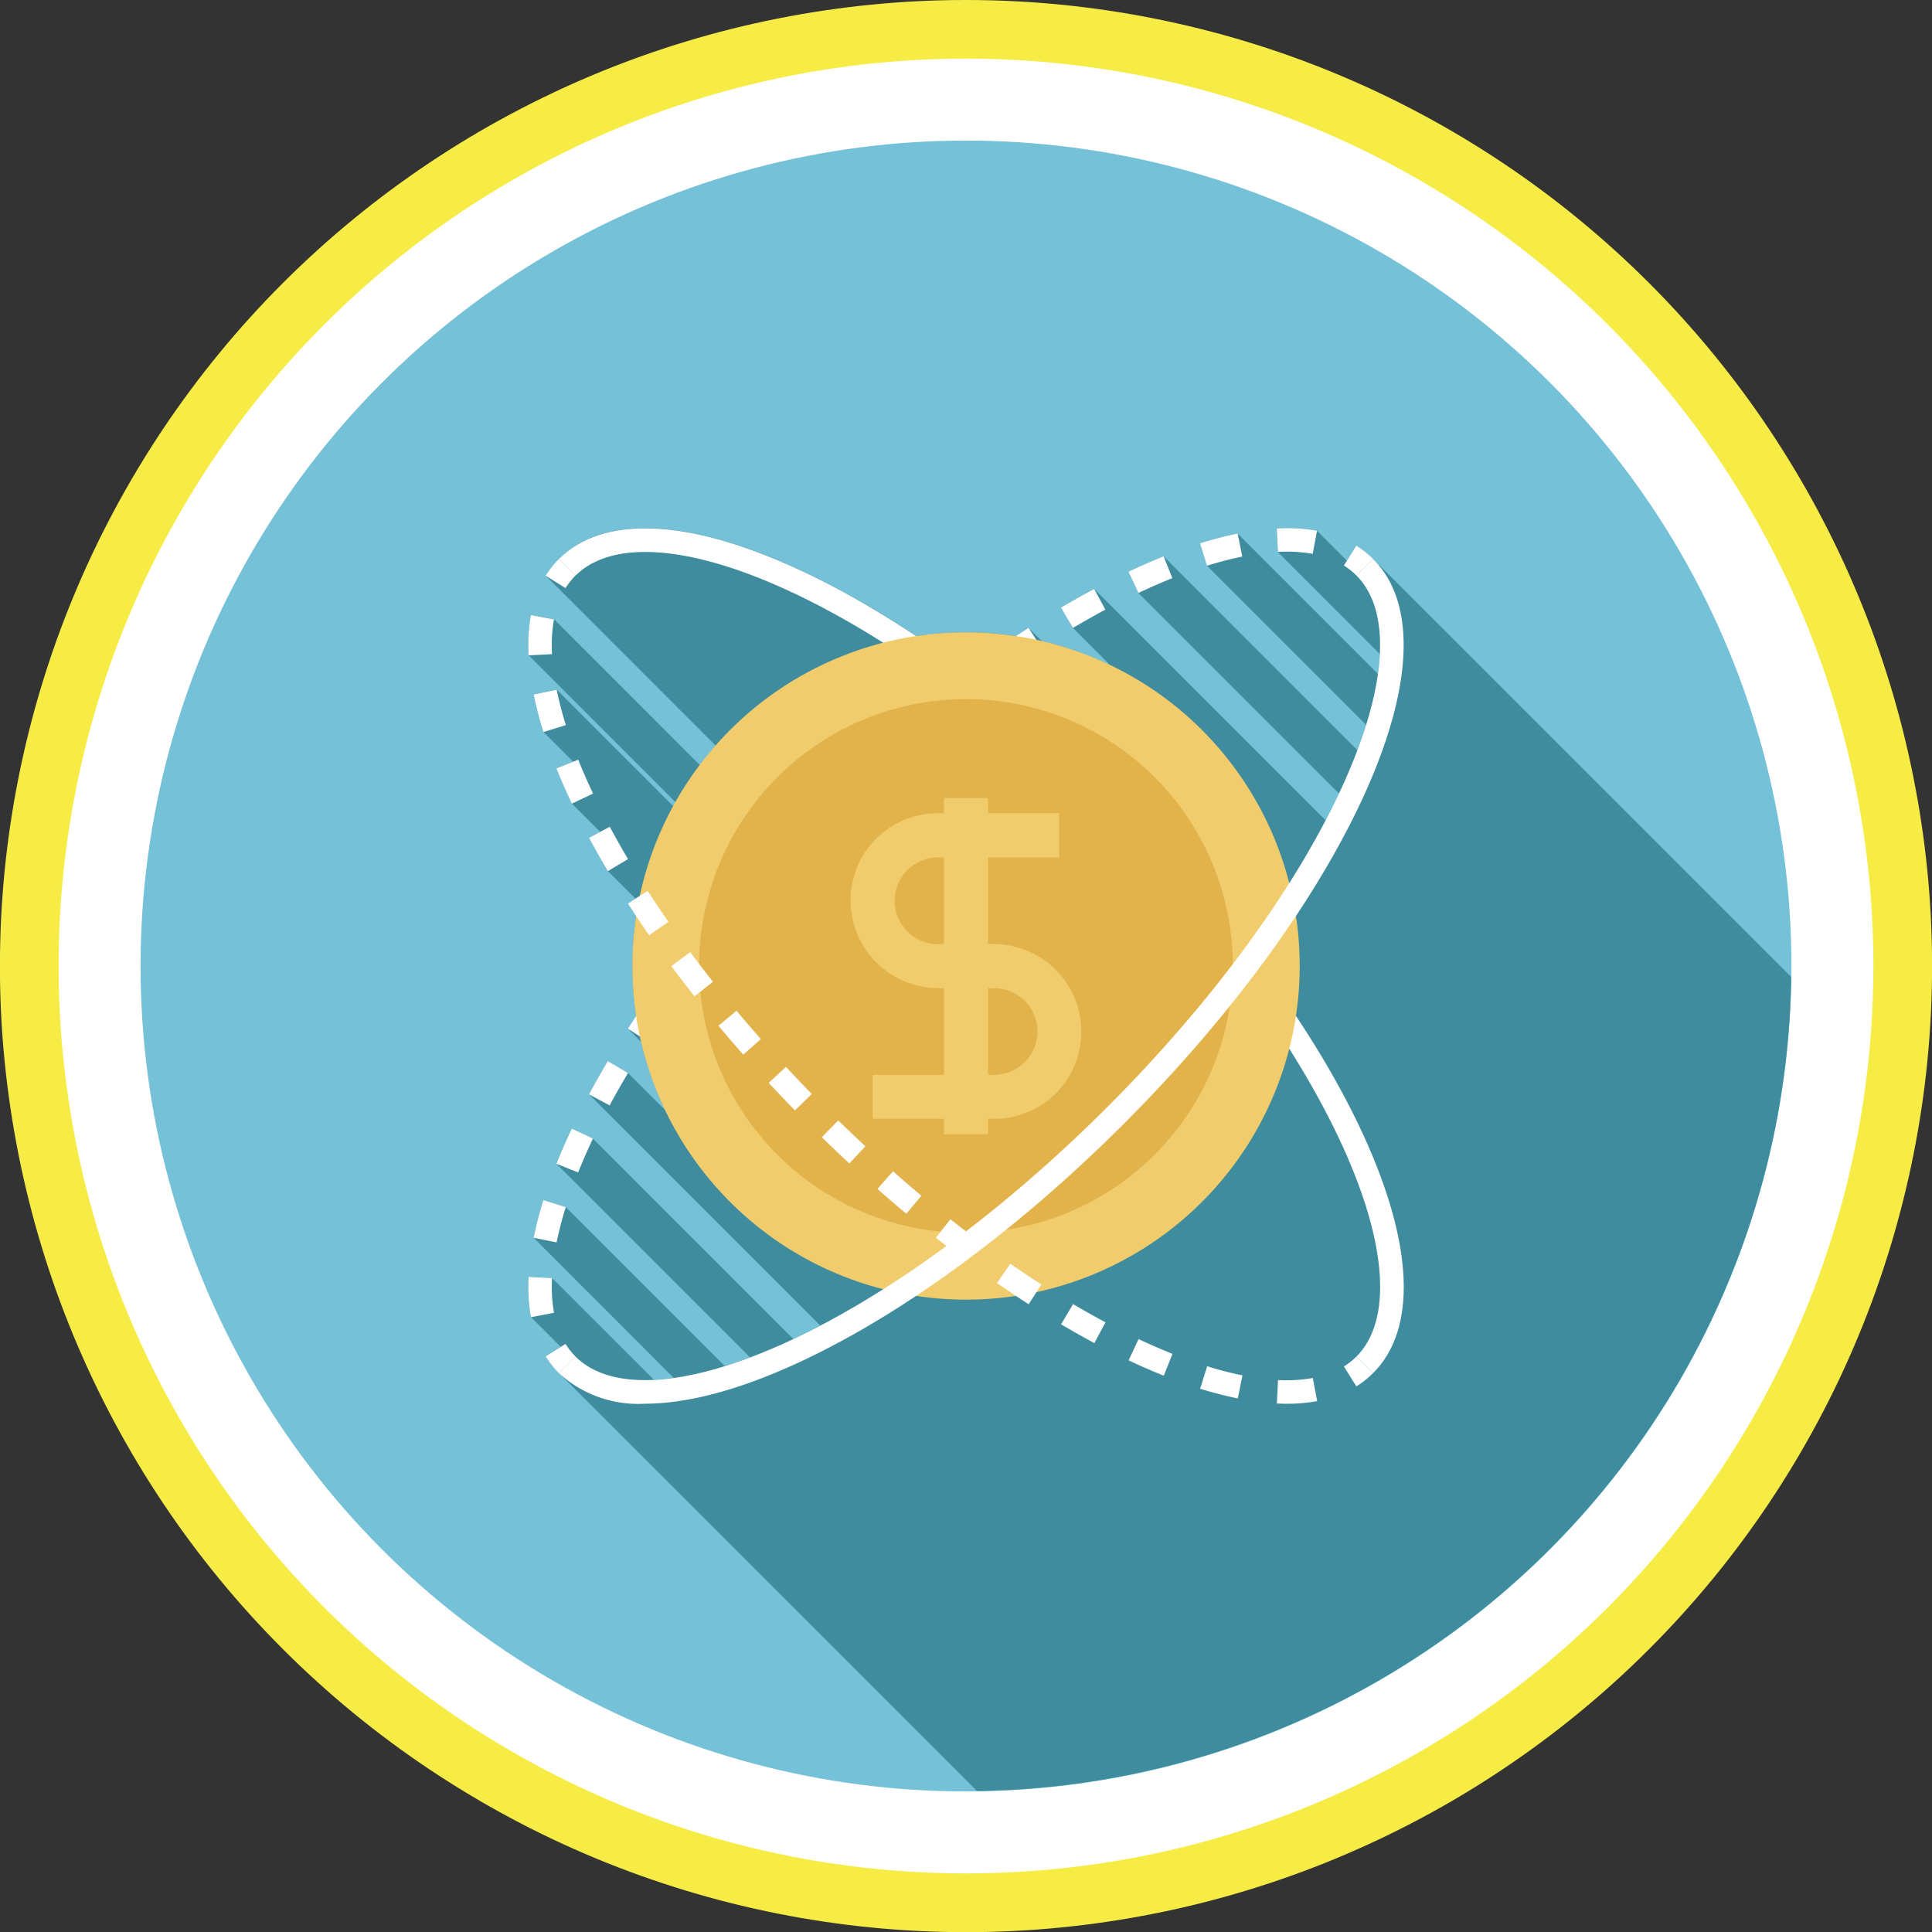 <svg xmlns="http://www.w3.org/2000/svg" width="152.443" height="152.443" viewBox="0 0 152.443 152.443">
  <rect x="0" y="0" width="152.443" height="152.443" fill="#333333" stroke="none"/>
  <g id="Grupo_2796" data-name="Grupo 2796" transform="translate(-1013.207 -7134.152)">
    <path id="Trazado_5406" data-name="Trazado 5406" d="M2681.428,7134.152q3.746,0,7.471.367t7.4,1.1q3.673.73,7.256,1.817t7.043,2.52q3.459,1.433,6.762,3.2t6.416,3.846q3.113,2.08,6.008,4.456t5.542,5.023q2.648,2.648,5.023,5.542t4.456,6.008q2.08,3.114,3.846,6.416t3.2,6.762q1.433,3.459,2.52,7.043t1.817,7.256q.731,3.672,1.1,7.4t.367,7.472q0,3.744-.367,7.471t-1.1,7.4q-.731,3.672-1.817,7.256t-2.52,7.042q-1.434,3.461-3.2,6.762t-3.846,6.416q-2.08,3.112-4.456,6.008t-5.023,5.542q-2.647,2.649-5.542,5.024t-6.008,4.455q-3.114,2.082-6.416,3.846t-6.762,3.2q-3.459,1.433-7.043,2.52t-7.256,1.818q-3.672.731-7.4,1.1t-7.471.367q-3.744,0-7.471-.367t-7.4-1.1q-3.672-.73-7.256-1.818t-7.043-2.52q-3.459-1.433-6.761-3.2t-6.416-3.846q-3.114-2.079-6.008-4.455t-5.543-5.024q-2.647-2.648-5.023-5.542t-4.456-6.008q-2.08-3.114-3.845-6.416t-3.2-6.762q-1.434-3.459-2.52-7.042t-1.818-7.256q-.73-3.674-1.1-7.4t-.367-7.471q0-3.746.367-7.472t1.1-7.4q.731-3.673,1.818-7.256t2.52-7.043q1.433-3.459,3.2-6.762t3.845-6.416q2.08-3.112,4.456-6.008t5.023-5.542q2.649-2.648,5.543-5.023t6.008-4.456q3.112-2.081,6.416-3.846t6.761-3.2q3.46-1.433,7.043-2.52t7.256-1.817q3.672-.731,7.4-1.1T2681.428,7134.152Z" transform="translate(-1592)" fill="#f7ec45"/>
    <circle id="Elipse_135" data-name="Elipse 135" cx="71.597" cy="71.597" r="71.597" transform="translate(1017.832 7138.777)" fill="#fff"/>
    <circle id="Elipse_136" data-name="Elipse 136" cx="65.13" cy="65.13" r="65.13" transform="translate(1024.298 7145.244)" fill="#75c1d8"/>
    <g id="Grupo_2430" data-name="Grupo 2430" transform="translate(-1592)">
      <path id="Trazado_5718" data-name="Trazado 5718" d="M2746.536,7211.237l-32.892-32.889c-.034-.033-.061-.06-.091-.094a.744.744,0,0,0-.095-.085,6.889,6.889,0,0,0-1.234-.967l-.741,1.194-2.36-2.36h0a13.954,13.954,0,0,0-3.185-.186l.092,1.856h0l8.05,8.054c-.023.5-.074,1.028-.148,1.569l-11.077-11.077c-.944.2-1.944.457-2.969.775l.555,1.764L2713,7191.349c-.2.649-.422,1.315-.683,2l-15.293-15.3c-.909.362-1.842.774-2.782,1.21l.791,1.681.047-.02-.027.04,15.8,15.8c-.328.7-.679,1.4-1.051,2.116l-18.259-18.258c-.865.463-1.748.957-2.62,1.488l.94,1.585,2.941,2.942a26,26,0,0,0-5.392-1.893l-1.052-1.055c-.321.209-.649.419-.974.649a26.276,26.276,0,0,0-3.952-.3,26.571,26.571,0,0,0-3.081.2l-.013-.014c-.274.034-.561.068-.839.112a69.492,69.492,0,0,0-9.595-5.407c-8.548-3.881-15.155-4.125-18.6-.679a7.4,7.4,0,0,0-1.048,1.318l13.416,13.42c-.433.494-.852,1-1.251,1.532l-11.5-11.506h0l-1.822-.335a13.061,13.061,0,0,0-.21,2.36c0,.271.007.538.024.815l11.594,11.594c-.061.1-.125.21-.183.315l-9.193-9.194-1.816.372a29.122,29.122,0,0,0,.775,2.972l2.336,2.34-1.312.527c.362.9.764,1.84,1.211,2.773h0l2.234,2.235-.872.473c.463.855.957,1.738,1.478,2.621l2.177,2.177-.588.385c.209.329.419.656.646.984a26.565,26.565,0,0,0,0,7.882c-.227.335-.443.673-.663,1l1.072,1.072a26,26,0,0,0,1.9,5.386l-2.955-2.955-1.6-.94c-.521.882-1.018,1.765-1.481,2.62l18.252,18.252q-1.076.557-2.13,1.055l-15.811-15.811h0l-1.67-.791c-.447.933-.849,1.877-1.211,2.776l15.283,15.286c-.683.257-1.346.48-1.995.68l-12.551-12.548-1.764-.544c-.318,1.024-.579,2.025-.771,2.965l11.056,11.06c-.541.075-1.065.125-1.569.145l-8.034-8.03v0h0l-1.849-.094c-.017.27-.024.541-.024.8a13.2,13.2,0,0,0,.21,2.38h0l2.35,2.35-1.19.74a7.434,7.434,0,0,0,1.048,1.323l32.99,32.986A65.109,65.109,0,0,0,2746.536,7211.237Z" fill="#3e8c9e"/>
      <g id="Grupo_2429" data-name="Grupo 2429">
        <path id="Trazado_5719" data-name="Trazado 5719" d="M2713.549,7242.5l-1.312-1.312c2.821-2.82,2.432-8.838-1.058-16.52-3.668-8.075-10.279-17.109-18.606-25.437s-17.363-14.934-25.434-18.6c-7.681-3.493-13.7-3.878-16.52-1.062l-1.312-1.312c3.445-3.442,10.049-3.2,18.6.687,8.273,3.756,17.5,10.5,25.98,18.982s15.223,17.707,18.983,25.977C2716.751,7232.444,2717,7239.05,2713.549,7242.5Z" fill="#fff"/>
        <g id="Grupo_2424" data-name="Grupo 2424">
          <path id="Trazado_5720" data-name="Trazado 5720" d="M2649.307,7242.5a7.567,7.567,0,0,1-1.048-1.326l1.572-.98a5.66,5.66,0,0,0,.788.994Z" fill="#fff"/>
          <path id="Trazado_5721" data-name="Trazado 5721" d="M2647.1,7238.083a12.943,12.943,0,0,1-.21-2.383c0-.26.007-.524.021-.8l1.852.094c-.013.237-.017.474-.017.7a11.114,11.114,0,0,0,.176,2.042Zm2.029-5.9-1.819-.365a29.832,29.832,0,0,1,.771-2.973l1.771.552A27.673,27.673,0,0,0,2649.125,7232.187Zm1.7-5.518-1.721-.69c.362-.9.767-1.836,1.214-2.776l1.673.791C2651.562,7224.9,2651.17,7225.8,2650.822,7226.669Zm2.485-5.292-1.633-.872c.46-.866.96-1.748,1.481-2.627l1.6.943C2654.244,7219.68,2653.757,7220.539,2653.307,7221.377Zm2.989-5.055-1.559-1q.8-1.241,1.674-2.5l1.525,1.058C2657.365,7214.7,2656.817,7215.514,2656.3,7216.322Zm3.358-4.838-1.488-1.106q.882-1.187,1.822-2.383l1.458,1.149C2660.827,7209.925,2660.232,7210.706,2659.654,7211.484Zm3.651-4.632-1.423-1.187q.948-1.142,1.954-2.276l1.39,1.224C2664.57,7205.361,2663.927,7206.108,2663.3,7206.852Zm3.9-4.426-1.359-1.262q1.01-1.089,2.066-2.174l1.328,1.295C2668.546,7201,2667.87,7201.709,2667.207,7202.426Zm4.122-4.23-1.3-1.326c.72-.7,1.447-1.392,2.17-2.069l1.262,1.359Q2672.395,7197.159,2671.329,7198.2Zm4.328-4.014-1.228-1.389q1.137-1,2.276-1.955l1.19,1.421Q2676.774,7193.2,2675.657,7194.182Zm4.527-3.783-1.149-1.454q1.2-.943,2.383-1.826l1.106,1.488Q2681.357,7189.474,2680.184,7190.4Zm4.734-3.51-1.059-1.521q1.259-.877,2.5-1.677l1,1.559Q2686.146,7186.034,2684.918,7186.889Zm4.943-3.185-.947-1.6c.883-.521,1.765-1.021,2.627-1.481l.876,1.634C2691.579,7182.71,2690.72,7183.194,2689.861,7183.7Zm5.17-2.762-.791-1.677c.94-.443,1.873-.852,2.775-1.214l.69,1.721C2696.836,7180.12,2695.937,7180.512,2695.031,7180.942Zm5.406-2.147-.551-1.768a29.8,29.8,0,0,1,2.972-.772l.365,1.816A28.156,28.156,0,0,0,2700.437,7178.795Zm8.345-.937a11.93,11.93,0,0,0-2.749-.155l-.091-1.85a13.555,13.555,0,0,1,3.178.183Z" fill="#fff"/>
          <path id="Trazado_5722" data-name="Trazado 5722" d="M2712.237,7179.562a5.659,5.659,0,0,0-.99-.788l.98-1.572a7.374,7.374,0,0,1,1.322,1.048Z" fill="#fff"/>
        </g>
        <g id="Grupo_2427" data-name="Grupo 2427">
          <path id="Trazado_5723" data-name="Trazado 5723" d="M2707.758,7210.382a26.329,26.329,0,1,1-26.33-26.34A26.322,26.322,0,0,1,2707.758,7210.382Z" fill="#f0cc6d"/>
          <path id="Trazado_5724" data-name="Trazado 5724" d="M2702.48,7210.382a21.055,21.055,0,1,1-21.052-21.065A21.039,21.039,0,0,1,2702.48,7210.382Z" fill="#e3b34b"/>
          <g id="Grupo_2426" data-name="Grupo 2426">
            <g id="Grupo_2425" data-name="Grupo 2425">
              <path id="Trazado_5725" data-name="Trazado 5725" d="M2683.639,7212.116h-4.422a6.921,6.921,0,0,1-6.894-6.9,6.875,6.875,0,0,1,6.894-6.894h9.572v3.483h-9.572a3.421,3.421,0,0,0,0,6.843h4.422Z" fill="#f0cc6d"/>
              <path id="Trazado_5726" data-name="Trazado 5726" d="M2683.639,7222.432h-9.575v-3.469h9.575a3.438,3.438,0,0,0,3.429-3.422,3.317,3.317,0,0,0-1-2.4,3.417,3.417,0,0,0-2.432-1.025h-4.422v-3.469h4.422a6.906,6.906,0,0,1,4.88,11.777A6.933,6.933,0,0,1,2683.639,7222.432Z" fill="#f0cc6d"/>
              <rect id="Rectángulo_671" data-name="Rectángulo 671" width="3.472" height="26.519" transform="translate(2679.694 7197.124)" fill="#f0cc6d"/>
            </g>
          </g>
        </g>
        <g id="Grupo_2428" data-name="Grupo 2428">
          <path id="Trazado_5727" data-name="Trazado 5727" d="M2712.227,7243.544l-.98-1.575a5.511,5.511,0,0,0,.99-.785l1.312,1.312A7.507,7.507,0,0,1,2712.227,7243.544Z" fill="#fff"/>
          <path id="Trazado_5728" data-name="Trazado 5728" d="M2706.757,7244.914c-.261,0-.528-.007-.8-.021l.091-1.849a11.939,11.939,0,0,0,2.746-.162l.344,1.825A13.253,13.253,0,0,1,2706.757,7244.914Zm-3.882-.42a30.3,30.3,0,0,1-2.972-.767l.555-1.772a27.322,27.322,0,0,0,2.786.72Zm-5.839-1.795c-.9-.359-1.833-.764-2.779-1.211l.791-1.676c.912.429,1.812.821,2.674,1.166Zm-5.478-2.57c-.862-.463-1.745-.96-2.627-1.481l.947-1.6c.855.508,1.717.994,2.556,1.441Zm-5.186-3.067c-.826-.53-1.657-1.092-2.5-1.673l1.055-1.522c.822.568,1.637,1.116,2.448,1.637Zm-4.937-3.425c-.791-.588-1.589-1.2-2.384-1.826l1.147-1.453c.784.615,1.562,1.214,2.343,1.792Zm-4.713-3.719q-1.141-.948-2.279-1.954l1.227-1.39c.747.659,1.491,1.3,2.239,1.924Zm-4.5-3.963q-1.086-1.014-2.171-2.069l1.295-1.325q1.065,1.033,2.141,2.035Zm-4.291-4.189q-1.054-1.08-2.066-2.171l1.36-1.261q.993,1.071,2.035,2.137Zm-4.077-4.4c-.67-.757-1.322-1.518-1.955-2.275l1.424-1.19q.933,1.121,1.92,2.238Zm-3.848-4.6c-.629-.794-1.238-1.592-1.826-2.383l1.488-1.106q.867,1.167,1.795,2.34Zm-3.581-4.821q-.873-1.258-1.674-2.5l1.559-1.007q.781,1.217,1.64,2.448Zm-3.256-5.058c-.524-.883-1.024-1.769-1.484-2.628l1.636-.875c.446.835.934,1.7,1.44,2.556Zm-2.843-5.326c-.443-.94-.853-1.873-1.214-2.779l1.721-.687c.348.869.74,1.769,1.17,2.675Zm-2.239-5.646a28.763,28.763,0,0,1-.771-2.969l1.816-.369a27.784,27.784,0,0,0,.724,2.787Zm-1.176-6.053c-.014-.277-.021-.551-.021-.818a12.949,12.949,0,0,1,.207-2.36l1.822.338a11.181,11.181,0,0,0-.173,2.022c0,.237,0,.48.017.724Z" fill="#fff"/>
          <path id="Trazado_5729" data-name="Trazado 5729" d="M2649.831,7180.556l-1.572-.984a7.572,7.572,0,0,1,1.048-1.322l1.312,1.312A5.572,5.572,0,0,0,2649.831,7180.556Z" fill="#fff"/>
        </g>
        <path id="Trazado_5730" data-name="Trazado 5730" d="M2656.1,7244.91a9.245,9.245,0,0,1-6.8-2.417l1.312-1.309c2.817,2.817,8.839,2.428,16.52-1.062,8.071-3.672,17.106-10.279,25.434-18.606s14.938-17.363,18.606-25.433c3.493-7.682,3.879-13.7,1.062-16.521l1.308-1.312c3.446,3.446,3.2,10.049-.682,18.6-3.76,8.27-10.5,17.494-18.983,25.978s-17.707,15.222-25.98,18.982C2663.359,7243.876,2659.366,7244.91,2656.1,7244.91Z" fill="#fff"/>
      </g>
    </g>
  </g>
</svg>
